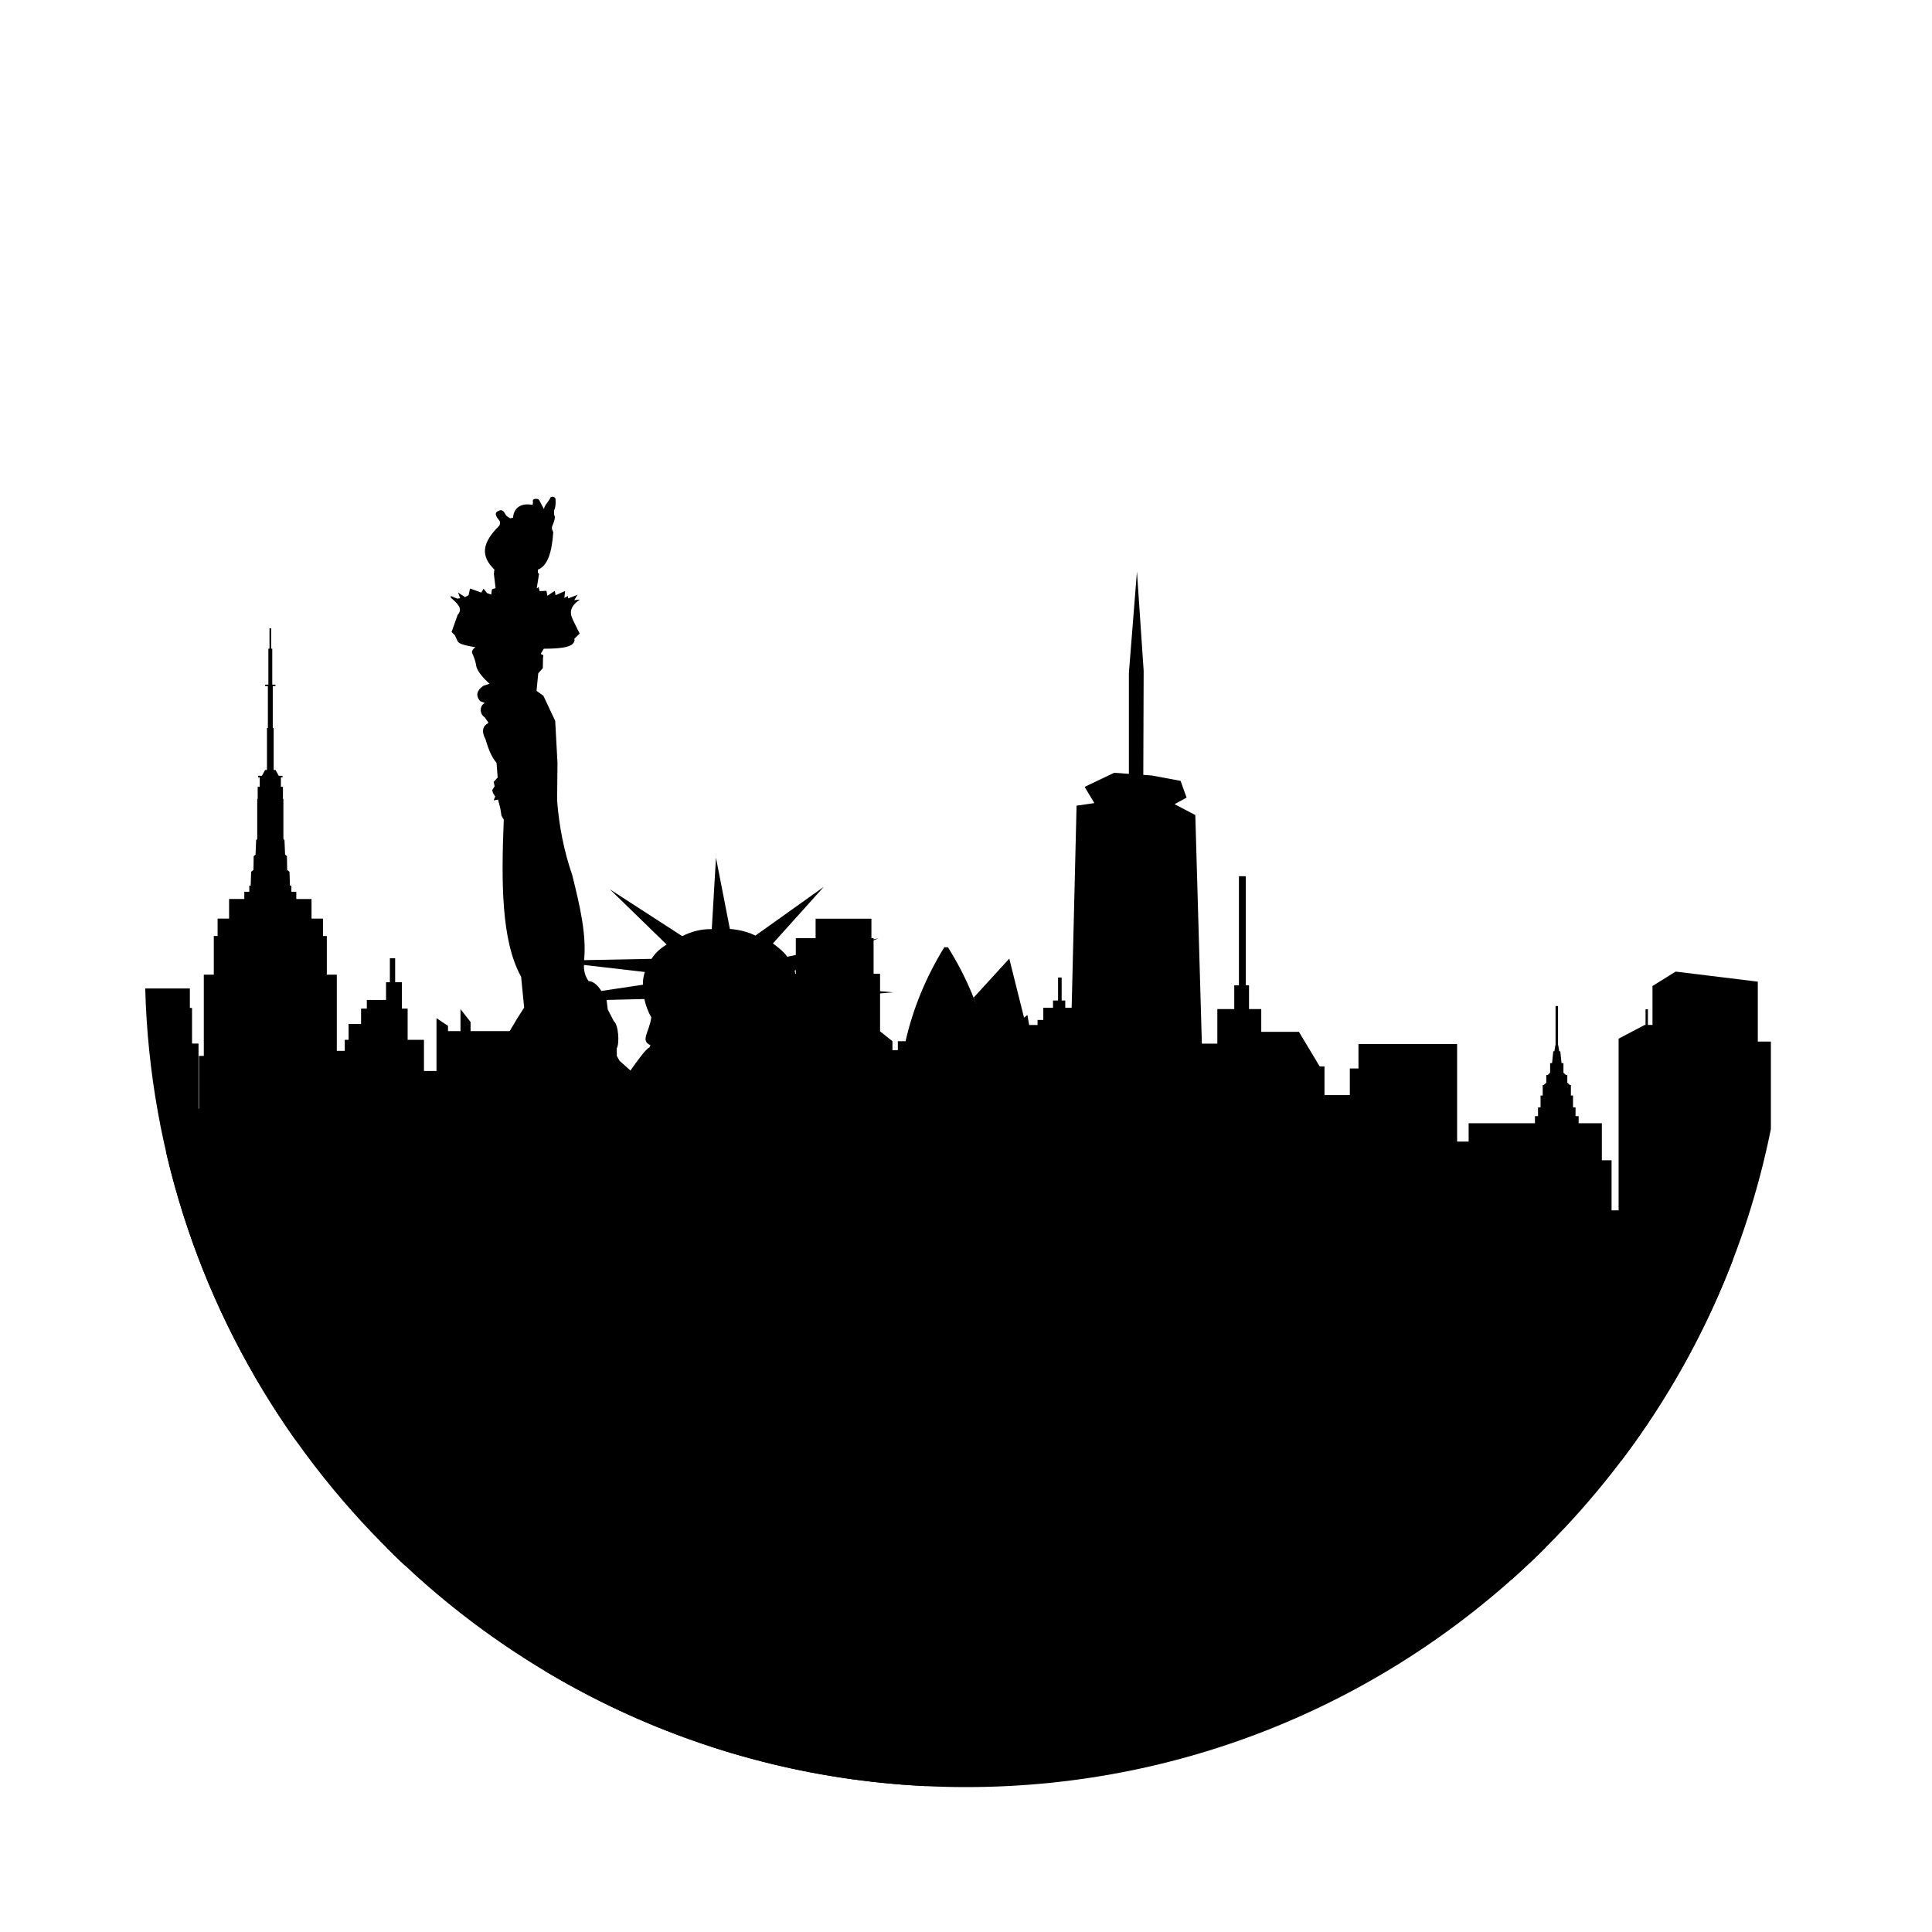 <?xml version="1.0" encoding="utf-8"?>
<!-- Generator: Adobe Illustrator 19.1.1, SVG Export Plug-In . SVG Version: 6.00 Build 0)  -->
<svg version="1.1" id="Liberty_Mask" xmlns="http://www.w3.org/2000/svg" xmlns:xlink="http://www.w3.org/1999/xlink" x="0px"
	 y="0px" viewBox="0 0 720 720" style="enable-background:new 0 0 720 720;" xml:space="preserve">
<path class="st0" d="M175.366,384.272v-3.399l-3.757-4.83v8.229h-4.651v-1.968l-4.294-2.862v19.693h-4.667v-11.629h-6.083v-11.628
	h-2.147v-9.84h-2.505v-8.945h-1.968v8.945h-1.431v6.619h-7.156v3.22h-2.147v5.725h-4.651v5.904h-1.431v4.115h-2.961v-28.392h-3.723
	v-14.415h-1.419v-6.487h-4.28v-7.298h-5.676v-2.703h-1.847v-2.297h-0.517l-0.17-5.135l-0.878-0.721l-0.068-5.113l-0.698-0.563
	l-0.225-5.383l-0.405-0.487v-14.875h-0.169v-4.527h-0.766v-3.536h0.619v-0.586h-1.424l-1.189-2.162h-0.698v-15.643h-0.338v-15.575
	h0.997v-0.574h-1.183v-13.413h-0.422v-7.602h-0.608v7.602h-0.422v13.413h-1.182v0.574h0.997v15.575h-0.338v15.643h-0.698
	l-1.189,2.162h-1.424v0.586h0.619v3.536h-0.766v4.527h-0.169v14.875l-0.405,0.487l-0.225,5.383l-0.698,0.563l-0.068,5.113
	l-0.878,0.721l-0.17,5.135h-0.517v2.297H91.05v2.703h-5.676v7.298h-4.28v6.487h-1.419v14.415h-3.723v30.272h-1.824v62.493h-0.15
	v-67.088h-2.415v-13.283h-0.805v-7.245h-16.64c1.682,62.58,22.153,120.47,55.976,168.241h17.249v-10.285h37.632v-6.812h36.869
	V378.19l-10.198,6.083H175.366z"/>
<path class="st0" d="M604.251,544.333c27.106-35.861,46.5-77.873,55.707-123.578v-32.589h-4.875v-22.333l-30.625-3.75l-8.625,5.375
	v14.5h-2.875l-9.75,5.125v63.975h-2.62v-18.65h-3.623v-13.82h-49.645v6.843h-4.294v-36.362h-36.764v9.124h-3.22v9.929h-9.442
	v-10.705h-1.798l-7.729-12.881h-14.039v-8.483h-4.562v-8.856h-1.208v-40.655h-2.549v40.655h-1.744v8.856h-6.306v12.881h-7.514
	v10.525l-3.27-2.848h-3.354v-5.099h-10.332v5.099h-8.319v26.701h-11.137v2.52h-2.952v-41.565h-1.744v-4.159h-2.415v-4.562h-5.635
	v-2.684h-1.342v-8.587h-1.342v8.587h-1.878v2.684h-3.623v4.562h-2.147v1.878h-6.709v2.281h-9.124v7.111h-0.403v-3.354h-2.36
	c-3.033-12.019-7.684-23.745-14.815-35.02h-1.342c-6.755,11.023-11.624,22.677-14.43,35.02h-2.879v3.354h-2.013v-3.354l-4.612-3.672
	v-21.446h-2.415v-13.283h-0.805v-7.245h-20.797v7.245h-7.38v13.283h-1.744V380H244v53h50.838v32.819H307.5v58.797h77.469v19.718
	H604.251z"/>
<path class="st1" d="M645.75,469.637V416h-5.125v-29.75h-2.5v-17.5h-0.875v17.5h-7.5v-10.125h-0.875v10.125h-6.75v-17.5h-0.875v17.5
	h-2.5l-4.625,3.107v-13.232h-0.875v13.82l-2.5,1.68V416v18.125v21.026l-5.125,2.224v52.5h-6.667l-0.125,3.625h0l-0.886,0.443v-7.187
	h-5.185l1.098-5.754l0.762-0.867h0.606c0.109,0,0.198-0.089,0.198-0.198s-0.089-0.198-0.198-0.198h-0.779l-0.445,0.478h-0.688
	l-1.159-0.635c-0.096-0.053-0.216-0.017-0.269,0.078c-0.053,0.096-0.017,0.216,0.078,0.269l1.23,0.674v0.15h-1.796v-64.478
	c0.426-0.506,1-0.636,1.65-0.394v-0.39c-0.872-0.433-1.933-0.406-3.346,0.404h-0.431v-16.474h-0.965v-3.463h-1.15v-3.265h-0.94
	v-4.428h-0.792v-3.933h-0.414l-0.921-0.842v-2.869h-0.519l-0.92-0.841v-3.595h-0.717l-0.453-4.403h-0.415l-0.347-2.226h-0.088
	v-14.627h-0.923v14.627h-0.088l-0.347,2.226h-0.415l-0.453,4.403h-0.717v3.595l-0.92,0.841h-0.519v2.869l-0.921,0.842h-0.414v3.933
	h-0.792v4.428h-0.94v3.265h-1.15v3.463h-0.965v16.474h-0.431c-1.413-0.81-2.474-0.837-3.346-0.404v0.39
	c0.649-0.242,1.224-0.112,1.65,0.394v64.478h-1.796v-0.15l1.23-0.674c0.096-0.053,0.131-0.173,0.078-0.269
	c-0.053-0.096-0.173-0.131-0.269-0.078l-1.159,0.635h-0.688l-0.445-0.478h-0.779c-0.109,0-0.198,0.089-0.198,0.198
	s0.089,0.198,0.198,0.198h0.606l0.762,0.867l1.098,5.754h-5.185v7.421h-2.441v2.698h-3.87v-3.75h-1.875v-5.875h-2.5v5.875h-0.75
	v-7.375h-6v-22h-3.75v-9.25h-2v-6h-3.75v-3.25h-3.25v-3.5h-3.25v-4.5h-14.125v-17.875h-11.875V438.5h-2.75v-6l-3-0.14V428
	l-22.875-13.375l-22.125,17.5v2.329l-2.976,1.038l-3.774-131.742l-7.733-4.063l4.483-2.437l-2.25-6.25l-10.75-2l-3.134-0.224
	c0.011-0.379,0.134-38.776,0.134-38.776l-2.5-37l-3,37.75v37.643l-5.5-0.393l-11,5.25l3.627,6.045l-6.627,0.955l-4.333,178.35v-31.1
	h-5.25v-5.25h-5V399.5l-3.75-21.25l-1.25,1l-5.5-22l-13.25,14.5l1.465,4.776c-0.575,1.051-1.319,2.398-1.995,3.622l-1.97-8.397
	l-10.75,12l0.304,63.75h-3.387l-1.917,3.417v23.458H318.75v40.375h-2.625l-12.625,3.5v3.5h-8.75v61.875h63V578h38.708v17.25h52.75
	v2.5h57.375l-0.006-6.875h44.381v-2.25h12.402C599.568,556.395,628.065,515.7,645.75,469.637z"/>
<path class="st1" d="M258.625,466.125h-4.875V423.5l-30.625-3.75l-8.625,5.375v14.5h-2.875l-9.75,5.125v13.875h-0.75v-2.5
	l-5.25-7.75H176.75l-5.375,7.125v3.125H168.5v0.625h-9l-7.125,2.066v-21.441h-15.25v-3.75h-3v3.75H131.5l-16,5v47.005l-9.375,2.538
	v-35.292h-4.875V416.5l-30.625-3.75L62,418.125v11.654c13.959,59.847,45.488,112.934,88.844,153.554h1.531v-0.167h13.5v0.167h36
	v0.167h56.75v-0.167H266V515h-7.375V466.125z"/>
<path class="st2" d="M143.924,576.667C199.276,631.868,275.651,666,360,666s160.724-34.132,216.076-89.333H143.924z"/>
<path class="st3" d="M361.625,478.544l-2.094,6.708l-2.272-1.739l-9.512,15.156l-3.443-2.662l0.568-2.84l-12.104-8.057l-3.301-6.744
	c-1.201-13.168-5.746-26.819-10.861-30.312c-1.343-4.708-5.35-6.886-10.79-7.702l-2.644-3.532c0.88-1.019,1.099-2.079,0.692-3.177
	c-1.788-0.503-3.339-1.013-3.478-1.562l-6.176-19.025l3.478-4.401c-1.88-6.68-3.321-13.308-4.259-19.877l2.769-1.704
	c-1.253-2.184-2.261-4.182-2.795-6.398c1.237-2.836,1.779-5.239,1.89-8.119l35.618-2.733l-35.778-3.124l-0.985-5.005l31.368-12.032
	l-34.145,6.886c-0.993-1.582-3.066-3.267-5.324-4.969L307,330.498l-25.485,18.173c-2.877-1.447-6.087-2.194-9.512-2.485
	l-5.182-26.55l-1.562,26.621c-3.843-0.079-7.504,0.831-11.003,2.627l-26.975-17.463l21.154,20.587
	c-2.459,1.498-4.365,3.255-5.608,5.324l-25.147,0.485c0.89-9.368-1.379-19.537-4.455-31.791c-3.033-8.798-4.867-18.039-5.608-27.685
	l0.142-13.985l-0.852-15.688l-4.401-9.37l-2.556-1.846l0.639-6.531l1.704-1.917l0.071-3.762l0.142-0.994l-0.994-0.568l1.136-1.917
	c6.506-0.021,11.969-0.519,11.429-3.762l1.952-1.881l-2.52-5.076l-0.497-1.278c-0.824-2.571,0.493-4.608,3.123-6.318l-2.13,0.213
	l1.207-1.988l-3.478,1.349l-0.071-0.923l-1.349,0.781l0.284-2.627l-3.549,1.562l-0.284-1.633l-2.769,1.846l-0.355-1.846
	l-2.556,0.142l-0.355-1.562l-0.71,0.568l0.852-5.395l-0.426-0.568v-1.065c3.7-1.384,5.259-6.686,5.732-13.967l-0.284-0.692
	c-0.264-0.475-0.299-1.047-0.091-1.549c0.716-1.732,1.326-3.232,0.695-4.308l-0.035-1.473c0.684-1.438,0.627-2.87,0.568-4.33
	c-0.029-0.727-1.342-1.2-1.863-0.621c-0.728,1.739-2.254,2.804-2.449,4.366l-1.81-3.39c-0.446-0.634-2.231-0.617-2.36,0.195
	c0.055,0.706,0.188,1.337-0.213,1.615c-4.354-0.825-6.92,1.283-7.134,4.774l-0.994,0.249c0,0-1.269-0.575-1.686-1.242
	c-0.679-1.087-1.211-2.519-3.123-1.349c-1.474,0.902-0.016,2.472,0.799,3.567c0.403,0.542-0.089,1.704-0.089,1.704
	c-6.523,6.516-7.116,11.241-1.863,16.416l-0.195,1.597l0.639,5.324l-1.349,0.426l-0.284,1.988l-1.562-0.568l-1.278-1.633
	l-0.852,1.42l-4.188-1.491l-0.568,2.485l-1.278,0.71l-2.627-1.704l0.781,2.13l-1.065,0.142l-2.485-0.994
	c0,0-0.007,0.567,0.195,0.745c2.39,2.102,4.52,4.018,2.431,6.282l-2.272,6.389l1.207,1.207l1.136,2.414
	c0.834,1.051,3.592,1.579,6.531,2.059c-0.821,0.564-1.299,1.213-1.278,1.988c0.852,1.875,1.452,3.648,1.633,5.253
	c0.679,2.142,2.603,4.268,4.898,6.389l-2.236,0.728c-2.364,1.606-3.122,3.581-1.225,5.75l1.757,0.692
	c-1.988,0.817-2.13,4.082-0.071,5.324l1.42,2.059c-2.356,1.288-2.614,3.369-1.136,6.105c1.019,3.467,2.221,6.657,4.117,8.802
	l0.426,5.466l-1.491,1.633l0.355,1.633l-0.923,1.491l0.355,1.065l0.781,1.278l-0.568,1.42l1.633-0.284l0.852,3.336l0.426,2.698
	l0.852,1.42c-0.924,22.993-1.027,45.06,6.46,58.565l1.136,11.5c-7.374,11.155-12.76,22.112-14.695,32.726
	c-0.593,10.154,1.114,18.332,5.75,23.994c2.236,0.852,4.401-0.781,6.14,1.313c0.186,0.224,1.14,0.961,1.136,1.242
	c-0.069,4.994,2.144,15.773,7.063,18.457c0,0-1.994,7.755-2.556,10.364c-0.616,2.859,1.116,2.605,2.023,4.011
	c0.79,1.225,0.434,3.074,0.248,4.437c-0.469,3.438-3.771,5.011-3.833,8.164c-0.12,1.722,0.834,3.25,2.698,4.614
	c2.007,1.122,2.28,2.599,2.556,4.33c0.34,2.136,3.692,6.026,5.573,5.892c-1.334,4.851,0.211,7.889,2.768,11.394
	c0.216,0.296,0.036,1.81,0.036,2.449c-7.836,14.579-18.164,32.054-16.611,47.846c2.007,6.487,5.898,10.535,14.695,8.235
	c-0.759,3.669-1.251,7.568-0.973,11.605c0.066,0.958-0.144,1.914-0.55,2.784c-5.05,10.832-8.258,21.295-7.989,28.062
	c0.152,3.818,1.84,6.399,3.194,10.577c0.494,1.525,0.839,3.111,1.135,4.773c41.869,25.047,90.215,40.377,141.936,42.86l-0.563-6.602
	c1.684-5.752-2.251-33.282-5.182-55.974c2.286-1.354,4.346-3.28,6.176-5.785c3.193,0.497,6.198-0.331,9.015-2.485
	c5.613-6.786,9.027-23.034,10.435-40.321l6.744-0.923c2.15-1.181,4.205-2.811,6.176-4.827c5.406-7.838,10.077-15.245,13.523-21.935
	l-4.801-7.276l7.25-12.174l-2.272-1.349l4.685-5.111L361.625,478.544z M219.321,365.611c-1.288-1.885-1.798-3.892-1.69-6.003
	l22.667,2.622c-0.517,1.695-0.789,3.294-0.666,4.738l-15.52,2.329C222.591,366.989,221.157,365.736,219.321,365.611z
	 M242.383,389.489l-0.266,0.745c-1.585,0.855-4.47,4.909-7.17,8.714l-4.064-3.62l-1.012-1.81l-0.036-2.822
	c1.118-1.863,0.621-8.874-1.047-10.08l-2.289-4.401l-0.444-3.563l14.082-0.346c0.518,2.469,1.357,4.751,2.596,6.802
	C241.886,384.893,238.55,387.803,242.383,389.489z M250.884,417.015c-0.985-0.164-1.716-0.459-1.739-1.118
	c0.472-3.553,0.973-7.027,2.076-8.838c0.487-0.009,0.994,0.183,1.526,0.639C252.3,412.107,251.756,415.787,250.884,417.015z
	 M291.596,430.769c-1.934-1.357-3.69-1.198-5.324,0c-1.615-2.875-1.116-7.969-0.231-13.08c0.563,2.472,0.82,5.756,2.609,4.987
	l1.952,1.225l1.615,5.661L291.596,430.769z"/>
</svg>

